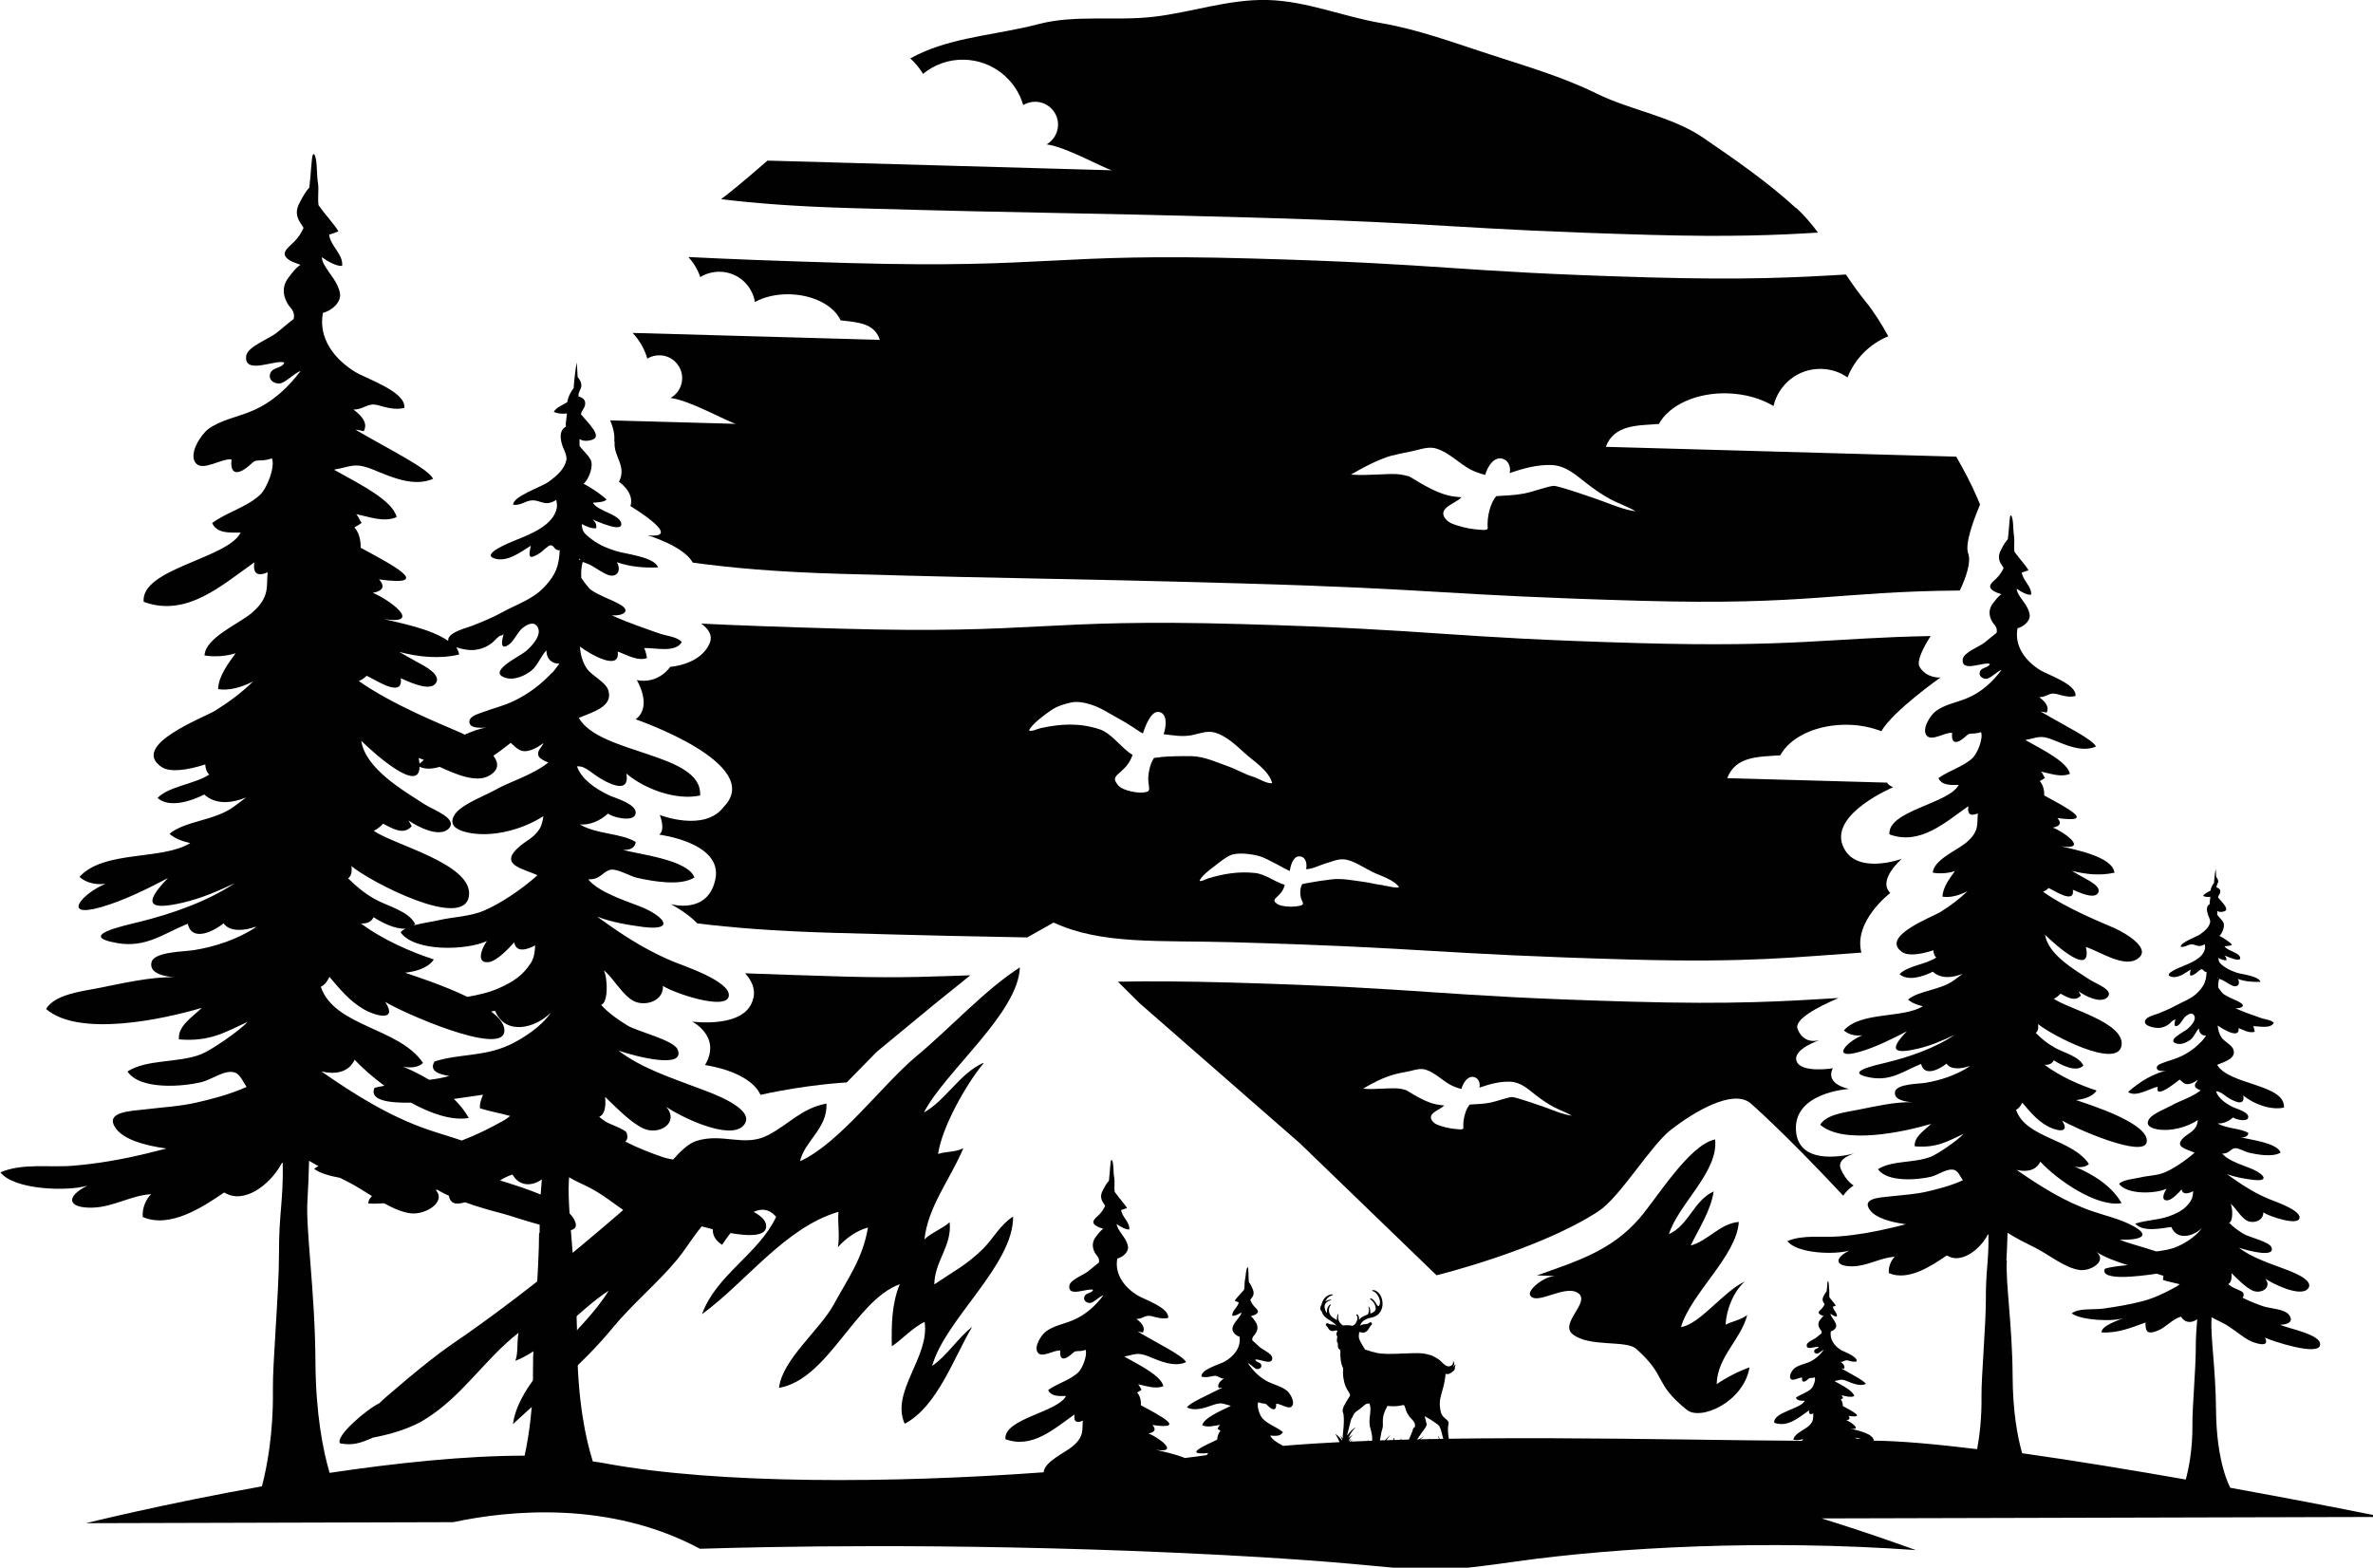 <?xml version="1.0" encoding="UTF-8"?>
<svg id="Layer_1" data-name="Layer 1" xmlns="http://www.w3.org/2000/svg" viewBox="0 0 164.15 108.45">
  <defs>
    <style>
      .cls-1 {
        fill: none;
      }

      .cls-1, .cls-2 {
        stroke-width: 0px;
      }

      .cls-2 {
        fill: #010101;
      }
    </style>
  </defs>
  <path class="cls-2" d="m124.22,14.38c-1.95-1.79-4.21-3.35-6.4-4.85-2.18-1.49-5.01-1.89-7.4-3.07-2.37-1.16-4.83-1.87-7.37-2.7-2.5-.81-4.9-1.71-7.55-2.17-2.58-.44-5.12-1.52-7.81-1.59-2.69-.07-5.28.86-7.88,1.16-2.66.31-5.44-.16-7.98.51-2.59.68-5.45.86-7.87,1.89-.34.14-.66.3-.99.48.34.31.64.67.88,1.07.78-.64,1.78-1.01,2.87-.98,1.94.06,3.55,1.37,4.06,3.14.25-.15.55-.24.87-.23.87.03,1.56.75,1.54,1.62-.02.57-.33,1.06-.79,1.33,1.37.18,3.83,1.6,4.52,1.79l-23.83-.67c-.71.62-1.42,1.23-2.15,1.83-.35.29-.71.57-1.06.84,2.33.28,5.15.51,9.12.62,13.81.39,13.81.27,27.62.65,13.8.39,13.79.81,27.6,1.2,5.41.15,8.7.02,11.54-.16-.46-.62-.96-1.2-1.52-1.72"/>
  <path class="cls-2" d="m68.04,73.55c-1.23,1.48-2.89,4.45-3.15,6.28.49-.18,1.2-.11,1.75-.4-.91,2.15-2.46,4.06-2.69,6.31.41-.43,1.29-.77,1.74-1.19.18,1.63-1.04,2.69-1.06,4.3,1.39-.94,2.22-1.33,3.38-2.47.71-.71,1.17-1.65,2.07-2.22.04,3.34-4.69,7.09-5.6,10.33,1.04-.71,1.78-1.94,2.77-2.7-1.25,2.07-2.4,5.52-4.67,6.7-.99-2.21,1.75-4.62,1.38-7.04-.83.38-1.63,1.28-2.27,1.68-.03-1.5,0-2.96.55-4.29-3.1,1.12-4.93,6.57-8.35,7.17.21-1.95,2.82-4,3.79-5.78,1.02-1.87,2-3.18,2.36-5.31-.72.18-1.51.71-2.08,1.36.15-.8-.03-1.66.04-2.45-3.71,1.09-6.42,4.89-9.44,7.08,1-2.74,3.9-4.14,5.13-6.73-1.28-1.51-3,.83-3.74,1.93-1.01-.62-.72-1.68.09-2.5-1.37.6-2.23,2.34-3.17,3.49-1.38,1.67-3.1,3.07-4.5,4.77-2.12,2.58-4.45,4.37-6.89,6.65.47-3.33,4.85-6.3,6.62-9.23-2.03,1.3-4.27,4.01-6.45,4.85.21-.59.09-1.27.22-1.94-2.35,1.82-3.9,4.43-6.54,6.03-.64.39-1.8.9-3.53,1.22-.87.38-1.38.56-2.27.4-.4-.47,1.9-2.41,2.7-2.77.14-.18,3.28-2.88,4.83-3.95,3.06-2.08,6.29-4.56,9.2-7,1.61-1.35,3.15-2.65,4.63-4.01.94-.86,2.14-2.84,3.3-3.2,1.81-.56,3.28.44,4.89-.37,1.46-.74,2.34-1.88,4.09-2.21.09,1.7-1.51,2.59-1.83,3.99,2.72-1.22,5.64-5.25,8.07-7.28,2.37-1.98,4.74-4.59,7.14-6.13-.11,3.17-5.17,7.19-6.64,10.04,1.53-.86,2.45-2.68,4.1-3.43"/>
  <path class="cls-2" d="m116.66,97.51c-2.3-1.86-1.3-2.27-3.49-4.21-.69-.61-3.25-.09-4.38-1-.96-.77,1.32-2.26.34-2.87-.92-.57-2.85.9-3.28.18-.23-.35.97-1.35,1.76-1.34l-1.29-.04c2.78-.99,5.14-1.71,7.07-3.93,1.22-1.4,3.44-5.09,5.25-5.48.26,2.23-2.56,4.5-3.19,6.55,1.37-.61,1.7-2.31,3.09-2.95-.18,1.28-1.03,2.6-1.59,3.74,1.17-.3,2.02-1.52,3.33-1.63-.14,2.34-3.31,4.94-4,7.27,1.28-.16,2.96-2.49,4.42-3.15-.77.67-1.29,1.94-1.33,2.99.34-.2,1.09-.34,1.49-.67-.42,1.68-2.07,2.89-2.11,4.78.67-.46,1.55-.91,2.27-1.16-.39,2.4-3.45,3.77-4.38,2.9"/>
  <g>
    <path class="cls-1" d="m113.49,41.56c-13.81-.39-13.8-.81-27.6-1.2-13.81-.39-13.81-.27-27.61-.66-4.69-.13-7.77-.43-10.35-.78.16.3.2.62.02.97-.86,1.69-1.94,2.2-1.94,2.2,0,0,1.59.36,2.52,1.04,2.44.11,5.39.23,9.65.35,13.8.39,13.84-.71,27.64-.32,13.81.39,13.79.93,27.6,1.32,10.71.3,13.14-.36,20.15-.49.6-.95,1.32-1.83,1.32-1.83,0,0,.35-.58.69-1.32-8.58.08-10.44,1.04-22.09.71Z"/>
    <path class="cls-1" d="m94.95,60.3c-.54-.27-1.35-.82-1.96-.87-.47-.04-.82.15-1.25.27-.52.15-.86.38-1.38.41.08-.39-.02-.9-.5-.89-.4.02-.57.61-.63,1.01-.2-.05-1.53-.87-2.09-1.02-.53-.15-1.36-.26-1.9-.11-.35.1-.98.61-1.26.83-.32.24-.84.64-1,.99.19.04.43-.12.62-.18,1.07-.33,2.08-.5,3.22-.37.71.08,1.38.62,2.06.82,0,0,0,0,0,0-.08.34-.23.54-.47.77-.23.23-.37.32-.07.54.18.13.39.16.61.18.3.03.63.03.92-.03.4-.09.28-.16.16-.47-.1-.26-.12-.75.06-1.04.11-.02.22-.05.34-.07.58-.11,1.13-.19,1.71-.26.69-.08,1.41.07,2.1.16.5.06.97.2,1.47.25.32.03.77.19,1.09.12-.3-.51-1.31-.8-1.84-1.06Z"/>
    <path class="cls-1" d="m86.71,53.76c.39.12.89.47,1.3.44-.21-.88-1.36-1.58-1.92-2.1-.59-.55-1.29-1.19-2.03-1.4-.57-.16-1.05.07-1.62.18-.68.13-1.28,0-1.94-.07.22-.61.25-1.47-.34-1.54-.49-.06-.89.86-1.09,1.49-.23-.12-.45-.28-.65-.41-.63-.43-1.34-.78-1.98-1.16-.6-.35-1.6-.72-2.3-.58-.46.09-1.01.26-1.43.55-.47.32-1.23.85-1.53,1.39.22.1.57-.11.82-.16,1.41-.3,2.71-.36,4.07.08.86.28,1.5,1.3,2.28,1.77,0,0,0,.01,0,.02-.2.54-.46.83-.81,1.14-.36.32-.56.45-.25.86.18.25.42.34.68.43.36.12.77.19,1.15.15.52-.05.39-.19.33-.73-.04-.43.09-1.23.39-1.66.15-.02.29-.03.44-.04.75-.06,1.45-.07,2.18-.06.87.02,1.71.42,2.53.71.59.21,1.13.53,1.73.72Z"/>
    <path class="cls-1" d="m123.17,52.25c-1.46.1-3.09.03-3.67,1.58l11.06.31c-.22-.51,1.53-.99,1.53-.99,0,0-1.64-.68-2.1-1.83-.08-.19,0-.45.17-.75-.67-.25-1.42-.41-2.24-.44-2.17-.06-4.05.83-4.75,2.11Z"/>
    <path class="cls-1" d="m99.76,99.7s.04.04.05.07c.02.04.05.08.08.12,0-.03,0-.05,0-.07-.06-.23-.12-.46-.18-.69-.04-.13-.08-.27-.13-.4-.03-.07-.08-.14-.14-.18-.1-.08-.2-.16-.31-.22-.17-.11-.35-.22-.53-.32-.02-.01-.05-.03-.07-.05.01.04.02.07.02.1.04.14.08.27.11.41.02.06.01.12-.02.18-.02.03-.04.07-.06.11-.07.09-.13.19-.2.28-.18.25-.35.49-.52.74-.01.01-.03.03-.03.06.21-.19.43-.36.66-.5-.25.21-.47.46-.65.73.1-.09.21-.18.32-.26.11-.08.22-.16.33-.24,0,0,0,0,0,0-.13.12-.25.25-.36.38-.11.14-.2.28-.29.44.14-.07.25-.16.37-.25.11-.09.21-.2.32-.31,0,.01,0,.01,0,.02,0,.01-.01.03-.02.04-.07.11-.15.21-.24.3-.01.02-.03.03-.04.06.06-.03.1-.07.14-.1.2-.17.36-.37.49-.59,0-.01.01-.03.02-.03,0,0,0-.01.02-.01.01,0,.01.02.01.02,0,0,0,.01,0,.02-.02.06-.03.11-.06.16-.05.14-.13.26-.21.39-.01.02-.02.05-.02.07.01.05.02.11.03.16,0,.02,0,.04.02.07.01-.06.02-.11.03-.16.01-.05.03-.1.04-.15.02-.05.03-.1.05-.15.02-.05.03-.1.06-.14,0,.09-.03.19-.03.28,0,.09,0,.19,0,.29.01-.02.02-.04.02-.06.05-.21.13-.41.22-.6,0-.01,0-.04.03-.03-.03.2-.05.41,0,.62.02-.04.04-.07.05-.11,0-.02.02-.04.03-.06,0-.01.01-.02.02-.02.01,0,.02.01.01.02,0,0,0,.02,0,.02,0,.08,0,.16,0,.24,0,.05-.01.1,0,.16.02-.01.03-.03.04-.05.02-.05.04-.1.05-.15.04-.15.06-.3.07-.45,0-.04,0-.07,0-.11,0-.01,0-.02.01-.02,0,0,.01,0,.02.02.02.03.02.07.03.1.03.14.03.29.02.43,0,.09-.02.18-.02.27,0,.01,0,.03.01.04.03-.02.05-.05.06-.08.02-.05.04-.09.05-.14.05-.21.05-.43.03-.64-.01-.12-.05-.24-.09-.36,0-.02-.02-.05-.02-.08.02,0,.03.02.03.04.03.05.06.11.08.17.03.08.05.16.07.24,0,.02,0,.03.02.05.08.12.13.25.16.39.01.04.01.07.03.11,0-.07-.02-.14-.03-.21-.02-.12-.06-.22-.1-.33,0-.03-.02-.05-.02-.08,0,0,0-.02,0-.02.01,0,.02,0,.03,0Z"/>
    <path class="cls-1" d="m94.76,98.64c-.05-.23-.04-.47,0-.7.02-.17.05-.34.04-.52,0-.11-.03-.22-.06-.33,0-.02-.01-.03-.04-.03-.08,0-.17,0-.24.06-.04.03-.09.06-.12.09-.15.15-.32.28-.5.39-.1.07-.18.16-.23.28-.03.07-.06.14-.1.2-.02.02-.03.05-.04.07-.02.07-.04.14-.06.21-.07.25-.12.51-.19.76-.01.04-.02.07-.02.11,0,.01,0,.03.01.03.07-.12.16-.22.26-.32.1-.1.2-.18.33-.25-.22.22-.39.47-.52.75.11-.07.2-.17.32-.24-.14.13-.26.28-.31.48.06-.07.12-.14.2-.19-.1.13-.18.28-.22.44.07-.14.18-.25.28-.36,0,0,0,0,0,0,0,0,0,0,0,.01-.08.11-.11.24-.12.37,0,.02,0,.04.02.06.07.07.13.14.18.22,0,0,.01.01.02.01-.04-.15-.1-.27-.2-.38.25.14.38.37.5.61.01-.02.03-.05.02-.08-.02-.07-.03-.14-.03-.21,0-.05,0-.1.01-.15,0-.01,0-.02.02-.03.02,0,.02.01.02.02,0,.02,0,.04.02.07.04.17.11.33.2.48,0,.02.02.04.04.05,0-.17-.05-.32-.1-.48,0,0,0,0,.01,0,.04.07.09.13.13.2-.02-.2-.08-.38-.21-.53.08.04.14.1.2.16.02.03.04.06.06.08.1.1.19.2.26.32,0,0,0,.01.02.01,0-.05-.02-.1-.04-.15-.02-.05-.04-.09-.06-.14.08.07.12.17.18.25-.02-.23-.08-.44-.24-.62.14.12.27.24.37.4-.04-.2-.12-.39-.23-.56.07.05.13.11.18.18.05.07.09.14.13.22,0-.03,0-.05,0-.08,0-.14,0-.28,0-.41,0-.17-.03-.34-.07-.51-.03-.11-.06-.23-.09-.34Z"/>
    <path class="cls-1" d="m97.57,98.18c-.21-.21-.36-.46-.43-.75,0-.04-.02-.08-.04-.12-.01-.02-.02-.05-.04-.07-.02-.02-.04-.03-.07-.02-.21.05-.41.08-.63.08-.14,0-.28,0-.42-.02-.03,0-.04,0-.05.03-.07.12-.12.25-.18.38-.07.17-.11.35-.12.53,0,.12,0,.24,0,.36,0,.09,0,.17-.03.26-.02.08-.05.16-.07.25-.03.16-.06.32-.09.48-.03.13-.05.26-.07.39,0,.02,0,.03,0,.06.02-.04.04-.07.05-.1.02-.03.03-.06.05-.09.02-.03.04-.07.06-.1q.04-.06.06-.08c-.06.17-.11.34-.12.51.08-.17.17-.32.29-.47.13-.17.34-.38.39-.39-.2.2-.33.44-.42.7.06-.09.12-.17.2-.25-.06.17-.13.34-.16.53.02,0,.02-.02.03-.03.06-.11.12-.22.2-.33.06-.08.11-.15.17-.22.02-.02.04-.04.07-.06-.06.08-.08.17-.11.25-.03.1-.05.21-.07.32,0,.03-.01.06-.01.09,0,.01,0,.03,0,.03.01,0,.02,0,.02-.01.01-.02.02-.03.04-.04.13-.2.2-.42.24-.65,0-.04,0-.07.01-.11,0-.01,0-.02.02-.03.02,0,.02.01.02.02,0,0,0,.01,0,.02.01.05.02.1.02.15,0,.06,0,.12-.01.19,0,.02-.02.04,0,.05.06.03.07.09.09.15.02.07.02.14.02.21,0,.04,0,.09,0,.13.01,0,.02-.01.02-.02.03-.07.06-.15.09-.23.03-.08.05-.17.06-.25,0-.04,0-.07,0-.1,0-.01,0-.03.02-.03.01,0,.02.01.02.02,0,.02.01.03.01.05.02.12.01.23,0,.35,0,.03,0,.06-.02.09.02-.03.04-.07.05-.11.06-.19.1-.39.09-.59,0-.01,0-.02,0-.03,0,0,0-.02.02-.02,0,0,.01,0,.01.01,0,.02.02.04.02.07.04.21.04.41,0,.62,0,.06-.02.11-.03.17.06-.14.13-.28.21-.41.1-.16.24-.34.28-.36-.15.25-.25.5-.32.78.02-.01.03-.02.03-.03.17-.36.34-.72.48-1.09.07-.17.14-.33.18-.5.02-.05.03-.1.03-.15,0-.1-.03-.18-.08-.26-.04-.07-.1-.13-.16-.19Z"/>
    <path class="cls-1" d="m106.26,75.77c-.54-.42-1.05-.91-1.78-.94-.73-.03-1.44.16-2.13.41.07-.3-.05-.65-.37-.73-.43-.11-.75.37-.88.82-.27-.06-.53-.16-.79-.3-.55-.31-1.04-.81-1.64-1.02-.38-.13-.74-.01-1.11.08-.38.09-.77.14-1.15.25-.73.21-1.47.6-2.11.97.44.05.82.02,1.29,0,.78-.02,1.07-.08,1.68.1.71.42,1.53.94,2.3,1.02.12.01.23.03.35.04-.11.1-.23.18-.36.26-.33.19-.79.44-.45.84.16.2.4.27.63.34.35.11.68.17,1.05.2.12,0,.46.07.45-.08-.05-.53.13-1.29.44-1.62.48-.03.95-.05,1.41-.13.45-.09,1.27-.39,1.51-.39.29,0,2.24.69,2.57.81.45.17,1.03.4,1.58.48-.39-.23-.88-.4-1.29-.62-.42-.23-.81-.5-1.19-.79Z"/>
    <path class="cls-1" d="m95.22,32.84c1.06-.04,1.46-.11,2.28.13.97.58,2.08,1.28,3.13,1.39.16.02.32.04.48.05-.15.13-.31.24-.49.35-.45.26-1.07.59-.61,1.15.22.27.54.37.87.47.48.15.93.23,1.43.27.16.01.63.09.61-.11-.06-.73.17-1.75.6-2.21.65-.04,1.29-.06,1.92-.18.62-.12,1.73-.53,2.06-.53.39.01,3.06.94,3.5,1.11.62.24,1.4.55,2.15.65-.52-.32-1.19-.54-1.75-.84-.58-.31-1.1-.68-1.62-1.08-.74-.58-1.43-1.24-2.43-1.28-.99-.05-1.97.23-2.91.56.1-.4-.07-.89-.5-1-.58-.15-1.02.5-1.19,1.12-.37-.09-.73-.21-1.09-.41-.75-.42-1.41-1.1-2.23-1.39-.52-.18-1.01-.01-1.51.11-.52.13-1.05.19-1.57.35-1,.29-2,.81-2.87,1.33.6.06,1.13.02,1.76,0Z"/>
    <path class="cls-2" d="m52.11,69.04c-.45,2.16-4.24,1.63-4.24,1.63,0,0,2.07,1.02.9,3.01,0,0,3.06.39,3.84,2.06,3.13-.71,5.96-.86,5.96-.86l2.08-2.12,4-3.3,2.47-1.99c-2.38.07-4.57.2-8.63.09-2.81-.08-5.05-.16-6.95-.23.44.48.72,1.04.58,1.72Z"/>
    <path class="cls-2" d="m42.52,30.53c-.12,1.04.86,1.67.3,2.8,0,0,1.09.73.79,1.68,0,0,3.8,2.29,1.19,2.02,0,0,2.5.74,3.12,1.89,2.58.35,5.67.65,10.35.78,13.8.39,13.81.27,27.61.66,13.81.39,13.79.81,27.6,1.2,11.64.33,13.51-.64,22.09-.71.41-.87.8-1.96.58-2.56-.24-.64.32-2.2.82-3.39-.06-.13-.12-.27-.17-.4-.43-1.02-.94-1.97-1.48-2.91l-24.24-.68c.58-1.55,2.21-1.47,3.67-1.58.7-1.29,2.57-2.18,4.75-2.12,1.23.04,2.33.36,3.18.88.35-1.51,1.72-2.62,3.33-2.57.67.02,1.28.23,1.79.59.51-1.3,1.54-2.32,2.82-2.85-.47-.85-.98-1.68-1.6-2.44-.47-.58-.91-1.2-1.33-1.83-3.38.2-6.84.39-13.58.2-13.81-.39-13.79-.93-27.6-1.31-13.81-.39-13.84.7-27.64.32-5.23-.15-8.48-.28-11.25-.42.36.4.65.87.82,1.39.4-.25.88-.38,1.38-.37,1.22.03,2.21.93,2.4,2.09.66-.36,1.52-.56,2.44-.53,1.65.05,3.02.79,3.49,1.8,1.1.14,2.33.15,2.71,1.35l-17.1-.48c.47.5.83,1.11,1.02,1.78.25-.16.55-.24.87-.23.87.02,1.56.75,1.54,1.62-.02.57-.33,1.06-.8,1.33,1.37.18,3.83,1.6,4.52,1.79l-8.7-.24c.17.41.34.95.28,1.48Zm53.82.98c.52-.15,1.05-.22,1.57-.35.5-.12,1-.29,1.51-.11.83.28,1.48.97,2.23,1.39.36.2.72.32,1.09.41.17-.61.61-1.27,1.19-1.12.43.12.6.6.5,1,.94-.33,1.92-.6,2.91-.56,1,.05,1.69.71,2.43,1.28.52.4,1.05.77,1.62,1.08.56.3,1.23.52,1.75.84-.75-.1-1.53-.42-2.15-.65-.44-.17-3.11-1.1-3.5-1.11-.33,0-1.44.41-2.06.53-.63.12-1.27.14-1.92.18-.43.46-.66,1.48-.6,2.21.02.19-.44.12-.61.11-.5-.04-.95-.12-1.43-.27-.32-.1-.64-.19-.87-.47-.46-.56.16-.89.61-1.15.19-.11.35-.21.49-.35-.16-.01-.32-.03-.48-.05-1.05-.11-2.17-.81-3.13-1.39-.83-.24-1.22-.17-2.28-.13-.63.02-1.16.05-1.76,0,.88-.51,1.87-1.04,2.87-1.33Z"/>
    <path class="cls-2" d="m130.76,61.78c-.92-.91.8-2.37.8-2.37,0,0-3.31,1.22-4.11-.97-.79-2.19,3.51-3.98,3.51-3.98-.25-.11-.37-.21-.42-.32l-11.06-.31c.59-1.55,2.21-1.47,3.67-1.58.7-1.29,2.57-2.17,4.75-2.11.81.02,1.57.19,2.24.44.84-1.43,4.09-3.71,4.09-3.71,0,0-.95.08-1.44-.73-.23-.38.22-1.29.76-2.14-7,.13-9.43.79-20.15.49-13.81-.39-13.79-.93-27.6-1.32-13.81-.39-13.84.71-27.64.32-4.27-.12-7.21-.23-9.65-.35.49.36.8.8.59,1.33-.62,1.53-2.74,1.66-2.74,1.66,0,0-.77,1.21-2.31.92,0,0,1.12,1.82-.08,2.71,0,0,9.01,3.09,6.09,6.06-1.33,1.77-4.42.56-4.42.56,0,0,.42,1.01-.04,1.36,0,0,4.39.54,3.89,3.06-.51,2.52-3.1,1.74-3.1,1.74,0,0,1.15.6,1.85,1.34,2.38.29,5.24.53,9.32.65,6.69.19,10.15.26,13.5.32l1.82-1.03c3.31,1.54,7.29,1.22,12.3,1.36,13.8.39,13.79.81,27.6,1.2,8.32.23,11.64-.19,15.98-.48-.56-2.18,1.98-4.11,1.98-4.11Zm-50.49-9.39c-.14,0-.29.03-.44.04-.31.43-.44,1.23-.39,1.66.05.53.18.67-.33.73-.38.04-.79-.04-1.15-.15-.26-.09-.5-.17-.68-.43-.31-.41-.11-.54.25-.86.36-.32.61-.6.81-1.14,0,0,0-.01,0-.02-.78-.47-1.43-1.49-2.28-1.77-1.36-.45-2.66-.39-4.07-.08-.25.05-.6.26-.82.16.31-.54,1.07-1.06,1.53-1.39.42-.29.97-.46,1.43-.55.71-.14,1.7.23,2.3.58.64.38,1.35.73,1.98,1.16.2.13.42.29.65.41.2-.63.59-1.56,1.09-1.49.59.07.56.93.34,1.54.65.07,1.25.2,1.94.07.57-.11,1.06-.34,1.62-.18.73.21,1.44.85,2.03,1.4.57.53,1.71,1.22,1.92,2.1-.4.04-.91-.32-1.3-.44-.6-.18-1.14-.51-1.73-.72-.82-.29-1.66-.69-2.53-.71-.73-.01-1.43,0-2.18.06Zm15.43,8.85c-.5-.05-.97-.19-1.47-.25-.69-.09-1.41-.24-2.1-.16-.58.07-1.13.15-1.71.26-.12.02-.23.05-.34.07-.18.29-.16.78-.06,1.04.12.31.24.38-.16.47-.29.06-.63.06-.92.03-.22-.03-.42-.05-.61-.18-.3-.22-.17-.31.07-.54.24-.23.39-.43.47-.77,0,0,0,0,0,0-.69-.2-1.35-.75-2.06-.82-1.14-.12-2.15.05-3.22.37-.19.06-.43.22-.62.18.16-.36.68-.75,1-.99.28-.22.91-.73,1.26-.83.54-.15,1.37-.04,1.9.11.56.16,1.89.97,2.09,1.02.06-.4.23-.99.63-1.01.48-.01.58.5.5.89.53-.03.86-.26,1.38-.41.43-.12.78-.31,1.25-.27.61.05,1.42.61,1.96.87.53.26,1.53.55,1.84,1.06-.32.07-.77-.1-1.09-.12Z"/>
    <path class="cls-2" d="m128.23,82.01s-.5-.25-.89-1.13c-.26-.59.42-.92.91-1.08-1.07.26-3.79.68-4.01-1.51-.26-2.73,3.66-2.96,3.66-2.96-1.77-.42-1.11-1.43-1.11-1.43,0,0-2.2.36-2.51-.49-.31-.85,1.65-1.48,1.65-1.48,0,0-1.11.44-1.58-.74-.27-.66,1.36-1.52,2.83-2.15-3.68.22-7.13.46-14.45.25-13.81-.39-13.79-.93-27.6-1.32-3.24-.09-5.72-.1-7.8-.06l1.49,1.48,11.11,9.71,9.44,9.12s7.06-1.73,11.19-4.42c1.51-.98,3.61-4.55,5.03-5.65,1.55-1.2,4.23-2.83,5.48-1.85,0,0,2.22,1.91,6.44,6.42.22-.39.71-.71.71-.71Zm-21.07-5.31c-.33-.12-2.28-.81-2.57-.81-.24,0-1.06.3-1.51.39-.46.09-.93.1-1.41.13-.31.34-.49,1.09-.44,1.62.01.14-.33.09-.45.08-.37-.03-.7-.09-1.05-.2-.23-.07-.47-.14-.63-.34-.34-.41.12-.65.45-.84.14-.08.25-.16.36-.26-.12,0-.24-.02-.35-.04-.77-.08-1.59-.6-2.3-1.02-.6-.18-.9-.12-1.68-.1-.46.02-.85.05-1.29,0,.64-.38,1.37-.76,2.11-.97.38-.11.77-.16,1.15-.25.37-.09.73-.21,1.11-.08.61.21,1.09.71,1.64,1.02.26.14.52.24.79.3.13-.45.45-.93.88-.82.32.08.44.44.37.73.69-.24,1.41-.44,2.13-.41.74.03,1.24.52,1.78.94.38.29.77.56,1.19.79.41.22.91.39,1.29.62-.55-.07-1.13-.31-1.58-.48Z"/>
    <path class="cls-2" d="m100.53,100.56c.14-.4.34-.76.64-1.06-.27.15-.51.33-.7.57.03-.11.08-.21.13-.31-.1.1-.19.21-.26.34-.03-.11-.06-.22-.08-.33-.04-.18-.06-.37-.08-.55-.01-.12-.02-.23-.02-.35,0-.12.01-.23.04-.35.02-.09,0-.18-.07-.25-.02-.02-.04-.04-.07-.07-.05-.04-.1-.09-.15-.13-.12-.1-.2-.23-.24-.38-.03-.11-.04-.23-.06-.35-.02-.21-.02-.42.03-.63.04-.2.1-.39.15-.58.1-.33.16-.66.2-1,0-.03,0-.07.01-.08.02-.02.05,0,.08.01.06,0,.12,0,.18-.03.02-.02.05-.03.07-.04.05-.01.09-.04.12-.08.01-.02.03-.03.05-.04.07-.04.12-.1.14-.19.01-.03,0-.08,0-.11,0-.04.03-.07.04-.11,0-.02.01-.05-.01-.07-.05.06-.08.12-.16.14.02-.03.04-.06.06-.09.02-.03.03-.07.03-.1,0-.04-.03-.07-.03-.1,0-.03-.02-.06-.06-.07,0,0,0,0,0,0,0,0,0,.01,0,.02.02.06,0,.12-.02.18-.07.11-.21.17-.33.15-.09-.02-.17-.06-.24-.12-.1-.08-.19-.17-.28-.26-.04-.05-.1-.08-.15-.12-.09-.05-.18-.11-.27-.16-.07-.04-.13-.07-.21-.1-.22-.07-.45-.12-.68-.14-.18-.01-.37-.02-.56-.01-.19,0-.39.01-.58.02-.18,0-.35.01-.53.02-.16,0-.31.01-.47.01-.2,0-.4,0-.61-.02-.24-.02-.48-.07-.71-.14-.14-.04-.27-.1-.41-.13-.03,0-.04-.02-.05-.04-.11-.16-.2-.33-.3-.51-.03-.05-.06-.11-.07-.16-.04-.1-.06-.21-.04-.32,0-.06.02-.11.02-.16,0-.02,0-.03.03-.03.05,0,.1.02.15.03.1.02.19.01.27-.04.1-.06.17-.14.22-.23.05-.09.09-.18.17-.24,0,0,.01-.01.02-.02.03-.04.03-.1-.01-.15-.03-.04-.07-.04-.12-.01-.01,0-.02.01-.03.02-.09.07-.2.09-.31.1-.11,0-.22.03-.31.09,0,0,0,0-.01,0,0,0,0-.02,0-.02.03-.09.08-.17.16-.25.11-.1.23-.17.37-.22.11-.04.22-.05.33-.08.31-.09.52-.28.63-.59.05-.15.07-.3.05-.46-.01-.15-.05-.3-.12-.43-.08-.16-.19-.28-.35-.36-.06-.03-.12-.05-.19-.04-.02,0-.05,0-.05.03,0,.03.03.03.05.04.11.04.2.11.27.2.13.16.21.35.22.56,0,.07-.01.15-.05.22-.03.06-.07.07-.12.02-.03-.03-.05-.07-.08-.1-.04-.08-.09-.16-.15-.23-.05-.06-.11-.11-.18-.15-.03-.01-.05-.02-.08-.02-.01,0-.03,0-.03.02,0,.01,0,.02.01.03.02.02.04.03.06.05.18.14.29.32.32.55.01.1-.01.18-.09.25-.06.06-.14.1-.22.13-.02,0-.03.02-.06.02,0-.04,0-.08,0-.12,0-.12-.02-.23-.08-.33-.01-.02-.02-.04-.05-.04,0,0,0,0,0,.01,0,.02,0,.04.01.06.05.15.03.29-.03.43-.01.03-.03.06-.07.07-.07.02-.13.05-.19.08-.14.06-.26.14-.35.25,0,0-.01.02-.02.02,0-.02,0-.04,0-.05,0-.08,0-.17-.05-.24-.02-.04-.04-.06-.08-.08-.01,0-.02-.01-.03-.01-.02,0-.03.02-.03.04,0,.01.01.02.02.03.03.04.04.08.05.12.02.16-.02.3-.11.43-.05.08-.12.13-.2.17-.02.01-.04.01-.07,0-.06-.01-.12-.02-.18-.03-.14,0-.27-.01-.41.01-.02,0-.04,0-.06-.02-.05-.03-.09-.08-.13-.12-.09-.09-.14-.21-.16-.34,0-.09-.01-.18,0-.27,0-.02,0-.04,0-.06-.04.03-.05.07-.06.11-.02.08-.03.17-.03.25,0,.03,0,.05,0,.09-.05-.04-.1-.07-.15-.1-.09-.05-.18-.11-.25-.19-.11-.12-.15-.26-.15-.42,0-.1.03-.2.08-.28.01-.02.03-.04.04-.06,0-.01.01-.02,0-.03-.01-.01-.02,0-.04,0-.02,0-.04.02-.06.04-.05.05-.09.11-.11.18-.04.08-.05.17-.05.26,0,.03,0,.06-.02.1-.02-.03-.03-.05-.04-.07-.05-.1-.08-.2-.1-.31-.02-.14.02-.26.13-.35.08-.07.17-.12.28-.14.02,0,.05,0,.04-.03,0-.02-.03-.02-.05-.02-.01,0-.02,0-.04,0-.07.01-.13.03-.19.06-.04.02-.08.04-.11.06,0,0,0-.01,0-.02.09-.18.22-.32.42-.39.02,0,.05-.01.07-.02.01,0,.02-.02.02-.03,0-.02-.01-.02-.02-.02-.04-.01-.09,0-.13,0-.31.08-.5.29-.6.58-.02.08-.04.16-.09.23,0,0,0,.01,0,.01-.05.13-.05.25.06.34.01.01.02.03.02.05.03.1.08.19.15.27.08.09.17.16.26.22.11.07.22.14.33.21.09.06.18.13.24.22,0,0,.02.02.01.04-.07-.07-.16-.09-.25-.09-.1,0-.2-.02-.29-.07-.02,0-.04-.02-.06-.02-.05,0-.09.01-.11.05-.02.05-.01.1.03.13.04.02.07.06.09.1.02.03.04.07.06.1.07.11.17.17.31.16.04,0,.08-.02.12-.03.05-.02.1-.02.15,0,.04.02.05.03.02.07,0,.01-.02.02-.02.04-.04.08-.06.16,0,.24.03.04.03.09.02.14,0,.03-.02.07-.02.11-.01.08-.01.16.03.22.01.02.02.04.03.06.01.02.01.04.01.06-.01.05-.01.1,0,.15,0,.09.04.16.11.21.04.02.05.06.06.09,0,.02,0,.04,0,.05-.01.19,0,.37.02.56.02.2.07.39.16.58.01.03.02.06.01.09,0,.09-.01.18-.01.28,0,.15.02.3.05.44.05.31.16.59.34.85.02.03.04.07.06.1.02.04.03.07.04.11,0,.03,0,.05-.02.08-.14.2-.26.42-.38.64-.04.06-.06.12-.08.19-.04.11-.05.22,0,.33.02.05.02.09.03.14.02.15.02.31.02.46,0,.2-.02.4-.04.6,0,.07-.01.14-.02.21-.01.12-.03.24-.02.37-.03-.03-.05-.07-.08-.1-.02-.03-.04-.07-.08-.1.01.04.03.08.05.12.02.04.03.07.05.11.01.04.03.07.03.12-.07-.09-.14-.18-.22-.26-.08-.08-.16-.16-.26-.22.23.38.4.78.51,1.21-.05-.07-.09-.13-.14-.19-.06-.06-.11-.12-.17-.18-.06-.05-.12-.1-.19-.15-.07-.04-.14-.08-.21-.11.17.15.32.32.43.52-.08-.05-.15-.12-.23-.16.13.18.25.36.34.57-.21-.21-.46-.35-.72-.48.1.09.19.17.28.27.09.1.17.19.24.3-.05-.02-.1-.05-.14-.08-.05-.03-.09-.06-.14-.08-.05-.03-.09-.06-.14-.08,0,.04.03.05.05.07.11.1.2.21.3.33.01.01.03.02.03.04,0,.04.02.04.05.04.04,0,.08,0,.12,0,.23,0,.46.01.7.02,1.24.04,6.02.18,7.07.21.07,0,.13,0,.2,0,.03,0,.04,0,.05-.04.02-.07.05-.13.07-.19.08-.17.17-.32.31-.45,0,0,.02-.02.02-.03-.07.03-.12.07-.18.11-.06.04-.12.08-.19.13.14-.34.34-.61.58-.86-.27.18-.5.41-.69.68Zm-5.62-.65s0,.05,0,.08c-.04-.08-.07-.15-.13-.22-.05-.07-.11-.12-.18-.18.11.17.2.36.23.56-.09-.16-.22-.29-.37-.4.16.18.22.39.24.62-.06-.08-.1-.18-.18-.25.02.05.04.09.06.14.02.05.04.1.04.15-.01,0-.02,0-.02-.01-.07-.12-.16-.22-.26-.32-.02-.02-.04-.05-.06-.08-.05-.07-.12-.13-.2-.16.13.15.19.33.21.53-.04-.07-.08-.13-.13-.2,0,0,0,0-.01,0,.05.15.09.31.1.48-.02-.01-.03-.03-.04-.05-.09-.15-.16-.31-.2-.48,0-.02-.01-.04-.02-.07,0-.01,0-.02-.02-.02-.02,0-.02.01-.02.03-.01.05-.01.1-.01.15,0,.07.01.14.03.21,0,.03,0,.06-.02.08-.12-.24-.26-.47-.5-.61.1.11.16.24.2.38-.01,0-.02,0-.02-.01-.06-.08-.11-.15-.18-.22-.02-.02-.02-.04-.02-.06.01-.14.04-.26.12-.37,0,0,0,0,0-.01,0,0,0,0,0,0-.1.11-.21.23-.28.36.04-.16.12-.31.22-.44-.08.05-.14.12-.2.19.05-.2.17-.34.31-.48-.12.07-.2.17-.32.24.12-.28.29-.54.52-.75-.12.07-.23.15-.33.25-.09.1-.18.2-.26.32-.02,0-.01-.02-.01-.03,0-.04,0-.07.02-.11.07-.25.12-.51.19-.76.02-.07.04-.13.06-.21,0-.03.02-.05.04-.07.04-.06.08-.13.1-.2.05-.12.13-.21.23-.28.18-.12.34-.24.5-.39.04-.03.08-.06.12-.09.07-.05.16-.06.24-.06.02,0,.03.01.04.03.03.11.06.21.06.33,0,.17-.02.34-.04.52-.03.23-.04.47,0,.7.03.12.06.23.09.34.04.17.07.34.07.51,0,.14,0,.28,0,.41Zm2.86-1.13c-.04.17-.11.33-.18.5-.15.37-.31.73-.48,1.09,0,.01-.01.02-.03.03.07-.28.17-.54.32-.78-.04.02-.18.2-.28.36-.08.13-.15.27-.21.41,0-.06.02-.11.03-.17.03-.2.03-.41,0-.62,0-.02-.01-.04-.02-.07,0,0,0-.01-.01-.01-.01,0-.02.01-.02.02,0,.01,0,.02,0,.03.02.2-.02.4-.09.59-.01.04-.03.07-.05.11,0-.03.01-.06.02-.09.02-.12.02-.23,0-.35,0-.02,0-.03-.01-.05,0-.01,0-.02-.02-.02-.02,0-.02.02-.02.03,0,.04,0,.07,0,.1,0,.09-.03.17-.06.25-.02.08-.05.15-.09.23,0,0,0,.02-.02.02,0-.04,0-.09,0-.13,0-.07,0-.14-.02-.21-.02-.06-.03-.12-.09-.15-.02-.02-.01-.04,0-.05.01-.06.01-.12.01-.19,0-.05,0-.1-.02-.15,0,0,0-.01,0-.02,0-.01,0-.02-.02-.02-.01,0-.02.02-.02.03,0,.04,0,.07-.01.11-.04.23-.11.45-.24.65-.01.01-.02.03-.04.04,0,0-.01.02-.02.01-.02,0-.01-.02,0-.03,0-.03,0-.06.01-.09.02-.1.04-.21.07-.32.02-.08.05-.17.11-.25-.04.02-.05.04-.07.06-.06.07-.12.14-.17.22-.07.1-.14.21-.2.33,0,.01,0,.02-.03.03.03-.19.1-.35.16-.53-.08.07-.14.16-.2.25.08-.26.21-.5.42-.7-.05.01-.27.22-.39.39-.12.15-.21.31-.29.47.02-.18.06-.34.12-.51t-.06.08s-.04.07-.06.1c-.02.03-.03.06-.05.09-.01.03-.03.06-.05.1,0-.02,0-.04,0-.06.02-.13.04-.26.07-.39.03-.16.06-.31.09-.48.02-.08.04-.16.07-.25.02-.08.04-.17.03-.26,0-.12-.01-.24,0-.36.01-.18.05-.36.12-.53.05-.13.11-.26.18-.38.01-.02.02-.04.05-.03.14.02.28.02.42.02.21,0,.42-.03.63-.08.03,0,.05,0,.07.02.02.02.03.04.04.07.02.04.03.08.04.12.07.29.22.54.43.75.06.06.12.12.16.19.05.08.09.16.08.26,0,.05-.01.1-.03.15Zm1.97,1.02c.04.11.08.21.1.33.01.07.02.14.03.21-.02-.04-.02-.07-.03-.11-.03-.14-.08-.27-.16-.39-.01-.01-.01-.03-.02-.05-.02-.08-.04-.16-.07-.24-.02-.06-.05-.12-.08-.17,0-.02-.01-.04-.03-.04,0,.03.01.05.02.08.04.12.08.24.09.36.02.22.02.43-.03.64-.01.05-.03.1-.05.14-.01.03-.03.06-.06.08-.02-.01-.01-.03-.01-.04,0-.09.02-.18.02-.27,0-.14,0-.29-.02-.43,0-.04-.02-.07-.03-.1,0,0,0-.02-.02-.02-.01,0-.01.01-.01.02,0,.04,0,.07,0,.11,0,.15-.03.3-.07.45-.01.05-.03.1-.05.15,0,.02-.02.04-.04.05,0-.06,0-.11,0-.16,0-.08.01-.16,0-.24,0,0,0-.02,0-.02,0,0,0-.02-.01-.02,0,0-.02,0-.02.02,0,.02-.02.04-.03.06-.02.04-.03.07-.05.11-.04-.21-.03-.41,0-.62-.03,0-.03.02-.03.03-.09.19-.17.39-.22.6,0,.02-.01.04-.02.06,0-.1,0-.19,0-.29,0-.09.03-.19.03-.28-.03.04-.05.09-.06.14-.02.05-.04.1-.05.15-.01.05-.03.1-.04.15-.01.05-.02.1-.03.16-.02-.03-.01-.05-.02-.07,0-.05-.01-.11-.03-.16,0-.03,0-.05.02-.07.08-.13.15-.25.21-.39.02-.05.04-.11.06-.16,0,0,0-.01,0-.02,0,0,0-.02-.01-.02,0,0-.01,0-.02.01,0,0-.01.02-.02.03-.13.22-.29.42-.49.59-.04.04-.08.07-.14.1.01-.03.03-.04.04-.06.08-.1.17-.2.24-.3,0-.01.01-.03.02-.04,0,0,0,0,0-.02-.11.1-.21.21-.32.31-.12.09-.24.19-.37.25.09-.16.18-.31.29-.44.11-.14.23-.26.36-.38,0,0,0,0,0,0-.11.08-.22.16-.33.24-.11.08-.21.17-.32.26.18-.27.4-.51.65-.73-.23.15-.45.31-.66.5,0-.03.02-.05.03-.06.17-.25.35-.5.52-.74.07-.09.13-.19.2-.28.02-.04.04-.07.06-.11.03-.06.04-.12.02-.18-.04-.14-.07-.28-.11-.41,0-.03-.01-.06-.02-.1.03.02.05.04.07.05.18.1.36.2.53.32.1.07.21.15.31.22.06.05.11.11.14.18.06.13.1.26.13.4.06.23.12.46.18.69,0,.02.02.04,0,.07-.03-.04-.05-.08-.08-.12-.02-.03-.03-.05-.05-.07,0,0-.02,0-.03,0,0,0,0,.01,0,.02,0,.02.01.05.02.08Z"/>
  </g>
  <g>
    <path class="cls-1" d="m28.73,63.95s-.09.06-.13.09c.6-.17,1.32-.26,1.7-.35,1.05-.25,2.2-.24,3.2-.68,1.12-.49,2.54-1.43,3.69-2.44-.03-.01-.06-.03-.08-.04-.98-.44-2.55-.7-1.27-1.86.55-.51,1.11-.67,1.52-1.35.14-.23.2-.54.24-.84-1.4.92-3.35,1.42-4.92,1.19-.75-.11-1.83-.44-1.18-1.35.5-.69,2.14-1.3,2.83-1.69.85-.49,2.52-1,3.61-1.86-.31-.12-.63-.3-.68-.46-.13-.38.24-.56.34-.89-.26.21-.54.39-.87.49-.67.22-.91-.07-1.39-.5-.08.05-.62.5-1.2.89.36.49.41.99-.31,1.39-.89.49-2.25-.08-3.41-.62-.51.14-1,.18-1.39-.01,0,1.84-2.94-.73-4.03-1.79.3,1.93,2.89,3.42,4.38,4.39.59.38,2.32.98,1.68,1.67-.65.69-2.22-.14-2.8-.56.09.12.15.28.23.4-.57.69-1.4.12-1.98-.17-.19.19-.39.38-.65.49,1.35.96,6.88,2.29,6.59,4.5-.32,2.44-6.9-1.01-8.12-2.05.06.47-.04.73-.23.86.56.55,1.09,1.01,1.87,1.45.84.47,2.32.81,2.77,1.72Z"/>
    <path class="cls-1" d="m28.96,52.44c.03.15.05.27.06.39.1-.09.19-.17.3-.26-.12-.05-.25-.1-.36-.13Z"/>
    <path class="cls-1" d="m28.01,67.31c.66.23,2.64.86,4.31,1.67.73-.12,1.45-.28,2.16-.59,1.02-.45,1.71-.92,2.24-1.77.24-.38.28-.8.29-1.2-.67.36-1.32.46-1.45-.21-.35.4-1.2,1.28-1.72,1.36-.95.15-.55-.92-.17-1.45-1.37.64-4.97.77-5.97-.6.08-.1.21-.18.35-.26-.74.06-1.69-.45-2.22-.79-.15.34-.48.46-.9.43,1.58,1.18,3.55,2.01,5.06,2.5-.39.61-1.27.84-1.99.92Z"/>
    <path class="cls-1" d="m40.06,38.65s0,.06,0,.09l.09-.05s-.06-.02-.09-.04Z"/>
    <path class="cls-1" d="m128.7,99.55s.02,0,.04,0c-.15-.02-.29-.05-.43-.09.06.03.1.06.15.09.08,0,.17,0,.24,0Z"/>
    <path class="cls-1" d="m153.4,67.62v.05l.05-.03s-.03-.01-.05-.02Z"/>
    <path class="cls-1" d="m139.85,100.54c3.69.52,7.67,1.17,11.32,1.82.19-.67.49-2.04.46-3.87-.01-.98.24-3.78.23-5.19,0-.94.05-1.47.1-2.03-.35.26-.84.29-1.12-.18-.62.18-1.04.74-1.63.98-.79.31-.82-.04-.83-.57-1,.36-1.91.75-3.04.68-.02-.46,1.17-.85,1.61-1.02-.75.32-3.05.18-3.67-.29.44-.38,1.53-.25,2.14-.33.94-.13,1.84-.28,2.77-.52.81-.21,1.59-.6,2.28-.98.08-.04.18-.11.28-.19-.37-.1-.74-.16-1.15-.29,0-.1,0-.19.03-.29-.17-.05-.32-.1-.47-.15-1.24.19-3.95.51-3.59-.34.48-.15,1.04-.19,1.58-.25-.77-.24-1.56-.53-2.16-.91.76.62-.37,1.32-1.11,1.25-1.02-.09-2.17-1.07-3.1-1.53-.66-.33-1.34-.66-1.94-1.05-.02.64-.04,1.34-.08,1.92-.1,1.46.37,4.46.4,7.95.01,2.51.34,4.26.66,5.38Z"/>
    <path class="cls-1" d="m35.44,81.25c-.31.09-.59.24-.86.41.91.28,1.92.59,2.8.97.03-.36.06-.7.08-1.04-.64.46-1.53.53-2.03-.34Z"/>
    <path class="cls-1" d="m37.77,44.98c-.4.38-.59,1.03-1.04,1.4-.48.38-1.17.67-1.72.52-1.47-.39.88-1.48,1.32-1.85.37-.32,1.16-1.1.83-1.68-.26-.45-.74-.17-1.05.07-.36.3-.6.92-.98,1.17-.56.36-.49-.24-.32-.75,0,0-.11.08-.11.08-.2-.02-.53.4-.68.51-.42.33-.83.47-1.33.51-.21.01-.74-.04-1.16-.2.11.16.18.33.2.51-1.38.31-2.78.17-4.14-.18.43.25.84.49,1.2.68.5.27,1.85.94,1.27,1.55-.47.5-1.93-.22-2.37-.41.21,1.47-1.87.02-2.36-.17-.16.18-.34.3-.54.36,2.34,1.67,5.81,3.03,6.94,3.53.11.05.24.11.38.18.53-.23,1.09-.44,1.5-.48-.31-.01-1.06.08-1.16-.32-.11-.46.59-.63.85-.73.79-.3,1.51-.45,2.28-.83.99-.49,1.81-1.11,2.57-1.92.11-.12.3-.39.5-.64-.46.04-.92-.27-.9-.91Z"/>
    <path class="cls-1" d="m26.59,75.1c-.83-.61-1.56-1.26-2.06-1.8-.42.9-1.35,1.03-2.3.81,2.26,1.56,4.66,3.09,7.36,4.02.76.26,1.57.49,2.35.76,1-.38,1.96-.86,2.84-1.35.15-.08.32-.21.51-.35-.66-.19-1.34-.29-2.09-.53-.03-.34.1-.64.21-.94-.27.04-1.05.17-2.01.29.4.4.76.83,1.03,1.32-1.16.2-2.63-.3-4.02-1.07-1.59.03-2.86-.18-2.51-1.02.22-.07.46-.1.69-.15Z"/>
    <path class="cls-1" d="m32.14,83.15c-.77.24-1.03.01-1.12-.45-.29-.13-.55-.27-.81-.42-.03.01-.06.02-.09.03.73.83-.71,1.71-1.69,1.61-.61-.06-1.25-.34-1.89-.7-.35.03-.71.04-1.09.01,0-.18.09-.35.25-.51-.57-.35-1.12-.71-1.62-.96-.2-.1-.39-.2-.59-.3-.78-.14-1.43-.35-1.79-.62.08-.07.19-.13.3-.19-.21-.12-.44-.24-.65-.37-.02.9-.05,1.89-.11,2.69-.14,2.05.52,6.26.55,11.17.02,3.65.52,6.16.98,7.73,4.55-.68,9.36-1.19,13.49-1.19.3-1.38.62-3.45.58-6-.02-1.77.43-6.86.42-9.42,0-.21,0-.38,0-.57-1.03-.27-2.08-.64-2.47-.74-.79-.21-1.76-.48-2.69-.81Z"/>
    <path class="cls-1" d="m34.25,69.91c-.09.01-.19.03-.28.04.61.46.99.95.91,1.43-.26,1.63-7.02-1.34-8.23-2.09.91,1.43-.75.94-1.47.52-1.02-.6-1.64-1.39-2.39-2.25-.2.39-.4.6-.6.68.94,2.78,5.43,2.82,7.07,5.27-.31.32-.88.36-1.4.25.62.25,1.24.56,1.83.92.49-.06.96-.14,1.39-.27-.72-.11-1.43-.36-1.02-1,1.64-.53,3.43-.34,5.09-1.11,1.03-.47,2.32-1.32,2.96-2.29-1.07,1.1-3.15,1.62-3.86-.11Z"/>
    <path class="cls-2" d="m164.15,104.8s-4.23-.86-9.87-1.88c0-.02-.96-1.61-.99-5.44-.02-2.73-.39-5.07-.31-6.21,0-.05,0-.1,0-.15.23.14.5.25.82.42.63.33,1.13.81,1.74,1.16.39.22,1.55.6,1.13-.17.58.27,3.62,1.26,3.81.55.21-.77-2.28-1.18-2.75-1.44.54,0,.96-.22.61-.68-.32-.42-1.3-.43-1.8-.6-.43-.15-.93-.34-1.42-.59.08-.06.11-.18.05-.34-.04-.11-.67-.33-.78-.41-.09-.06-.17-.12-.26-.19.17-.07.27-.3.23-.76.39.38.96.98,1.46,1.21.59.26,1.37-.2.88-.83.45.33,2.41,1.31,2.94.71.55-.63-1.31-1.26-1.7-1.41-.98-.37-2.19-.76-3.07-1.44.71.24,2.57.71,2.25-.04-.16-.37-1.55-.69-1.92-.91-.32-.2-.71-.46-1-.78.27-.06.26-.98.1-1.31.38.3.73,1,1.19,1.2.42.18,1.09-.03,1.07-.6.37.26,2.46.98,2.51.37.04-.55-1.72-1.13-2.1-1.29-.92-.38-1.68-.85-2.49-1.42-.16-.11-.3-.21-.42-.31.55.22,1.2.32,1.73.39,1.21.16.87-.34.07-.71-.45-.21-1.71-.56-2.14-1.1.49.02.54-.32.88-.37.23-.03.72.25.96.31.59.13,1.66.33,2.2-.01-.25-.68-2.09-.88-2.73-1.05.26.01.47-.07.5-.3-.53-.34-1.51-.29-2.13-.67.37.04.78-.14,1.07-.41.18.15.94.32,1.04.04.14-.39-.81-.64-1.02-.74-.49-.24-1.02-.59-1.2-1.1.08,0,.15,0,.2.03.21.07.38.24.57.36.32.21,1.27.77,1.12-.11.69.59,1.9,1.04,2.81.84.11-1.63-3.83-1.56-4.62-2.96.54-.22,1.31-.43,1.13-1.04-.1-.33-.62-.55-.83-.85-.15-.23-.25-.54-.26-.83.03.02.05.04.07.05.25.18,1.48.94,1.37.13.34.13.76.38,1.12.25-.02-.12-.05-.26-.11-.38.41-.01,1.19.2,1.43-.23-.16-.2-.59-.24-.84-.32-.29-.1-.58-.2-.87-.31-.24-.08-.59-.22-.95-.38.4.02.79-.16.26-.44-.34-.18-.74-.31-1.06-.53-.08-.06-.25-.26-.38-.46-.01-.21,0-.42.06-.61.1.04.19.07.25.1.21.1.61.41.83.42.33.01.34-.32.21-.51.5.18,1.02.22,1.57.2-.13-.4-1.24-.51-1.6-.62-.31-.1-.63-.23-.9-.42-.28-.21-.41-.31-.41-.61.18.1.41.18.55.16.02-.14-.04-.25-.14-.34.14.05,1.19.55,1.09.14-.08-.34-.89-.45-1.08-.77.17-.03.4,0,.52-.12-.14-.15-.6-.47-.87-.6.22-.2.39-.71.27-.93-.11-.2-.29-.34-.42-.52,0-.09,0-.18,0-.27.11.07.26.09.46.03.42-.12-.09-.59-.41-.97.01-.13.13-.2.15-.36.04-.2-.1-.28-.25-.33,0-.03,0-.06,0-.09.03-.1.09-.21.11-.28.02-.13-.05-.26-.14-.36,0-.19-.02-.38-.03-.56-.05.24-.09.58-.12.98-.08.09-.22.34-.24.53-.19.12-.43.2-.51.37.15.07.33.08.5.06-.01.09-.03.22-.03.27-.01.09-.03.16,0,.22-.18.11-.25.27-.18.58.05.26.2.44.2.67-.07.34-.31.58-.69.85-.27.19-1.38.56-1.35.87.31.04.47-.16.75-.17.26,0,.44.18.72.08.06-.02.13-.06.19-.09.02.09.04.19.02.29-.12.69-1.03,1.02-1.56,1.24-.2.08-1.36.54-.8.71.49.15,1-.26,1.37-.49-.09.43-.09.55.35.27.08-.05.31-.29.4-.29.14,0,.12.15.29.18.02,0,.04,0,.06,0-.03.6-.13.91-.57,1.38-.45.49-1.06.67-1.6.97-.38.21-.79.38-1.19.54-.19.07-.83.22-.9.5-.1.39.73.5.95.49.27-.02.5-.1.73-.28.08-.06.26-.3.37-.28,0,0,.05-.04.06-.04-.09.29-.13.61.18.42.21-.14.34-.48.54-.64.17-.13.43-.29.57-.04.18.32-.25.75-.46.93-.24.21-1.53.81-.73,1.02.3.08.68-.08.95-.29.25-.2.36-.56.57-.77,0,.35.25.52.5.5-.11.14-.21.29-.27.35-.42.45-.87.79-1.42,1.06-.42.21-.82.29-1.25.46-.14.06-.53.15-.47.4.05.23.47.17.64.18-.37.03-.99.32-1.33.51-.42.23-.95.62-1.3.94.53.4,1.52-.26,2.05-.36-.23.96,1.41-.43,1.52-.5.26.23.39.4.77.28.18-.06.34-.15.48-.27-.05.18-.26.28-.18.49.03.09.21.18.38.25-.6.48-1.52.75-1.99,1.03-.38.22-1.29.55-1.56.93-.36.51.24.69.65.75.86.12,1.94-.15,2.71-.66-.03.17-.06.34-.14.47-.22.37-.53.46-.84.74-.7.65.17.79.7,1.03.02,0,.03.01.05.02-.64.56-1.42,1.08-2.03,1.35-.55.24-1.19.23-1.76.37-.35.08-1.22.16-1.43.44.55.76,2.53.69,3.29.33-.21.29-.43.88.09.8.29-.04.76-.53.94-.75.07.37.43.32.8.12-.01.22-.03.45-.16.66-.29.47-.67.73-1.23.97-.85.38-1.77.34-2.62.62.58.61,1.77.32,2.5.23.39.95,1.53.67,2.12.06-.35.53-1.06,1-1.63,1.26-.5.23-1.02.31-1.53.37-1.03-.34-2.05-.6-2.53-.81,1.22.04,2.39-.2.81-1.01-.83-.43-1.82-.66-2.7-.96-1.93-.66-3.64-1.75-5.24-2.86.68.16,1.34.06,1.64-.57,1.12,1.22,3.87,3.17,5.62,2.87-.67-1.18-1.99-2.02-3.26-2.53.37.08.78.05,1-.18-1.17-1.75-4.37-1.77-5.04-3.75.15-.06.29-.21.43-.49.53.61.97,1.18,1.7,1.6.51.3,1.7.65,1.05-.37.86.53,5.68,2.65,5.86,1.49.21-1.29-4.01-2.6-4.89-2.9.51-.06,1.14-.22,1.42-.66-1.08-.35-2.48-.94-3.6-1.78.29.02.53-.07.64-.31.51.33,1.56.87,2.05.36-.31-.64-1.37-.89-1.97-1.23-.56-.31-.94-.64-1.33-1.03.14-.09.21-.28.16-.61.87.74,5.55,3.19,5.78,1.46.21-1.57-3.73-2.52-4.69-3.21.19-.08.33-.21.47-.35.41.21,1,.61,1.41.12-.06-.08-.1-.19-.16-.28.41.3,1.53.89,2,.4.45-.49-.78-.92-1.2-1.19-1.06-.69-2.91-1.75-3.12-3.12.85.83,3.28,2.94,2.82.84.84.25,2.53,1.4,3.47.88,1.27-.7-.77-1.86-1.48-2.18-.81-.36-3.28-1.33-4.95-2.52.13-.05.26-.13.38-.26.35.14,1.83,1.17,1.68.12.32.13,1.35.64,1.69.29.41-.44-.55-.91-.91-1.11-.26-.14-.55-.31-.85-.49.97.25,1.97.35,2.95.13-.15-1.13-2.76-1.59-3.7-1.83,1.92.29.29-.95-.56-1.29.43-.08.66-.27.31-.66,2.82.39.52-.78-.91-1.56,0-.08,0-.17-.01-.28-.04-.31-.14-.54-.3-.72.12-.06.24-.13.36-.22-.1-.13-.15-.3-.27-.43.64.12,1.35.42,2,.15-.2-.83-1.79-1.61-3.09-2.34.86-.15,1.01-.38,1.94,0,.89.36,2,.87,2.95.45-.26-.52-2.23-1.47-3.83-2.42.14.02.28.04.41.08.21-.37-.05-.74-.51-1.07.53,0,.69-.36,1.21-.22.44.12.84.25,1.3.14.11-.81-1.9-1.46-2.44-1.79-1.02-.64-1.8-1.65-1.57-2.9.46-.11.91-.54.84-.95-.08-.54-.52-.96-.78-1.42-.07-.12-.1-.25-.12-.37.34.25.75.46,1,.42.06-.57-.59-.99-.64-1.54.16-.03.3-.1.46-.15-.14-.27-.64-.82-.97-1.28-.05-.32.02-.78-.03-1.08-.07-.4-.03-.84-.12-1.23-.07-.31-.16-.25-.18.05-.02.27-.05.54-.07.82-.01.19-.04.38-.06.57-.17.19-.31.42-.43.66-.16.29-.24.53-.14.85.05.16.22.36.28.48-.11.25-.26.48-.48.7-.31.31-.75.58-.17.92.14.08.33.14.5.2-.23.13-.46.47-.57.6-.32.39-.33.86-.07,1.3.14.24.29.29.32.58,0,.06,0,.12-.02.19-.29.22-.56.46-.84.68-.39.3-1.45.68-1.5,1.15-.11.95,1.47.14,1.88.32-.11.29-.56.22-.68.51-.13.31.14.51.42.52.28,0,.74-.51,1.07-.62-.63.84-1.4,1.55-2.39,1.96-.72.3-1.54.43-2.17.9-.35.26-.99,1.22-.63,1.68.35.44,1.29-.25,1.77-.18-.09.78.33.78.88.29.29-.26.25-.23.66-.25.16-.01.31-.05.46-.09.16.45-.26,1.48-.59,1.79-.67.62-1.62.85-2.36,1.39.23.52.88.48,1.4.47-.64,1.29-4.93,1.78-4.79,3.42,2.13.79,3.88-.85,5.46-1.95-.1.66.25.67.66.5-.09.65.16,1.22-.82,2.03-.62.52-2.25,1.19-2.3,2.07.5.09,1.08.04,1.53-.11-.34.48-.84,1.11-.86,1.77.53.09,1.14-.08,1.73-.38-.55.53-1.14.98-1.87,1.44-.57.35-4.21,1.7-2.65,2.77.41.29,1.27.17,2.16-.12.01.21.07.39.2.5-.74.49-1.98.57-2.54,1.15.59.53,1.7.14,2.3-.17.58.52,1.35.42,2.06.15-.21.16-.42.32-.62.46-.94.68-2.41.69-3.15,1.32.29.25.64.37,1.02.46-1.38.86-4.26.34-5.46,1.67.34.31.82.4,1.28.34-1.15.46-2.19,1.71-.21,1.15,1.09-.31,2.28-.9,3.29-1.43-1.29,1.33-.89,1.59.74,1.21.94-.22,1.73-.57,2.56-.96-1.4.94-3.15,1.53-4.7,1.91-.74.18-3.14.69-1.09,1.05,1.41.24,2.26-.46,3.47-.95.22.95,1.34.33,1.76-.02.29.44,1.04.37,1.57.17,0,0,.01.01.02.02-.92.62-2.07.98-3.07,1.14-.43.07-1.92.07-2.07.58-.17.59.71.73,1.17.76-1.17-.04-2.67.31-3.78.53-.79.16-2.16.3-2.58,1.03,1.63,1.4,5.78.5,7.67-.06-.43.43-1.19.88-1.13,1.55,1.53.13,2.27-.35,3.38-.86-.44.48-1.83,1.42-2.29,1.59-1.12.44-2.66.23-3.63.85.62.92,2.75.75,3.69.52.48-.12,1.14-.64,1.63-.45.22.09.36.41.55.7-.85.39-1.84.63-2.43.77-.85.2-1.68.24-2.55.34-.7.08-2.08.11-1.44.96.4.53,1.38.82,2.47.97-.36.1-.69.18-1,.25-1.18.28-2.4.5-3.6.59-1.17.1-2.5-.14-3.59.33.68.87,3.3.95,4.29.65-1.12.56-.96,1.12.26,1.09,1.02-.03,1.89-.6,2.88-.66-.24.22-.46.7-.41,1.13,1.34.58,2.95-.5,4.01-1.22.99.62,2.26-.41,2.78-1.34.01-.02.02-.05.04-.08.03-.02.04-.04.06-.05.03,1.93-.19,2.44-.18,4.55,0,1.8-.32,5.39-.3,6.64.02,1.5-.13,2.74-.3,3.68-2.86-.35-5.4-.58-7.27-.59.04,0,.08,0,.12-.02-.07-.5-1.23-.71-1.64-.81.85.13.13-.42-.25-.58.19-.03.29-.12.14-.3,1.25.17.23-.34-.4-.69,0-.04,0-.08,0-.13-.02-.13-.07-.24-.13-.32.05-.03.11-.06.16-.1-.04-.06-.07-.14-.12-.19.29.05.6.18.89.06-.09-.37-.79-.71-1.37-1.04.38-.07.45-.17.86,0,.4.16.89.38,1.31.2-.12-.24-.99-.66-1.7-1.08.06,0,.12.02.19.03.09-.16-.03-.33-.23-.48.24,0,.3-.16.53-.09.2.06.37.11.58.06.04-.36-.85-.65-1.09-.79-.45-.28-.8-.73-.7-1.29.2-.05.4-.24.37-.42-.04-.24-.23-.43-.34-.63-.03-.06-.05-.11-.06-.17.15.11.34.21.45.19.03-.25-.26-.44-.28-.68.07-.01.13-.04.2-.07-.06-.12-.29-.37-.44-.57-.02-.14,0-.35-.01-.48-.03-.18-.01-.37-.05-.55-.03-.14-.07-.11-.08.02,0,.12-.02.24-.03.36,0,.08-.02.17-.03.25-.08.08-.13.19-.19.29-.07.13-.11.23-.06.38.02.07.09.15.12.21-.05.11-.12.21-.21.31-.14.14-.33.26-.08.41.06.04.15.06.22.09-.1.06-.2.21-.25.27-.14.17-.15.38-.03.58.06.11.13.13.14.26,0,.03,0,.06,0,.08-.13.1-.25.2-.37.3-.17.14-.64.3-.66.51-.05.42.65.06.83.14-.05.13-.25.1-.3.23-.06.14.06.23.19.23.12,0,.33-.22.47-.27-.28.37-.62.69-1.06.87-.32.13-.68.19-.96.4-.16.12-.44.54-.28.74.15.2.57-.11.79-.08-.04.34.14.35.39.13.13-.11.11-.1.29-.11.07,0,.14-.02.2-.04.07.2-.11.66-.26.8-.3.27-.72.37-1.05.61.1.23.39.21.62.21-.28.57-2.19.79-2.12,1.52.95.35,1.72-.38,2.42-.86-.05.29.11.3.29.22-.04.29.07.54-.36.9-.28.23-1,.53-1.02.92.22.04.48.02.68-.05-.03.04-.06.08-.09.12-9.17-.04-25.22-.55-35.89.35-.42-.22-.78-.45-.89-.71.32.02.73.07.88-.24-.44-.36-1.02-.53-1.41-.94-.2-.21-.42-.86-.3-1.13.09.04.18.06.28.08.25.03.22,0,.4.18.32.32.59.34.56-.15.3-.03.86.43,1.09.17.24-.27-.12-.89-.33-1.06-.37-.31-.88-.42-1.31-.63-.59-.29-1.05-.76-1.41-1.3.2.08.47.41.64.42.18,0,.35-.11.28-.31-.06-.18-.35-.15-.41-.34.26-.1,1.21.46,1.18-.13-.02-.29-.66-.56-.89-.76-.17-.15-.32-.31-.49-.45,0-.04-.01-.08,0-.12.04-.18.13-.2.22-.35.18-.26.18-.56,0-.81-.06-.09-.19-.31-.33-.39.11-.04.23-.06.32-.11.36-.19.1-.37-.08-.57-.13-.14-.21-.29-.27-.45.04-.07.15-.19.19-.28.08-.2.03-.35-.05-.53-.07-.15-.14-.3-.24-.42,0-.12-.02-.24-.02-.36,0-.17-.01-.34-.02-.5,0-.19-.06-.23-.11-.04-.07.24-.06.52-.12.76-.04.18-.01.47-.06.67-.22.27-.55.59-.65.76.09.04.18.09.28.11-.05.34-.47.57-.45.93.15.03.42-.09.64-.23-.02.07-.04.15-.09.22-.17.27-.46.52-.53.85-.05.25.21.54.49.61.1.78-.41,1.38-1.07,1.74-.35.19-1.61.52-1.57,1.02.28.08.53.02.81-.04.33-.07.41.16.74.18-.29.19-.47.41-.35.65.08-.02.17-.03.25-.03-1.02.53-2.27,1.05-2.45,1.37.57.29,1.27.02,1.84-.18.59-.2.67-.05,1.2.07-.83.41-1.84.83-1.99,1.34.39.19.84.03,1.24-.02-.08.07-.12.18-.18.26.07.06.14.11.21.15-.1.11-.17.24-.21.44-.01.06-.02.12-.02.17-.91.43-2.38,1.08-.62.93-.05.06-.08.1-.1.14-.49.07-.99.14-1.51.2-.72-.29-1.58-.46-2.02-.57,1.68.26.25-.83-.5-1.13.38-.07.58-.24.27-.58,2.47.34.46-.69-.8-1.37,0-.07,0-.15,0-.25-.03-.27-.12-.48-.26-.63.1-.05.21-.12.31-.19-.08-.11-.13-.27-.24-.38.56.11,1.19.36,1.75.13-.17-.72-1.57-1.41-2.71-2.05.75-.13.88-.33,1.7,0,.78.32,1.75.76,2.58.39-.23-.46-1.96-1.29-3.35-2.12.12.02.24.04.36.07.18-.32-.05-.65-.45-.94.47,0,.6-.31,1.06-.19.39.1.73.21,1.14.12.09-.71-1.67-1.28-2.14-1.57-.89-.56-1.58-1.45-1.38-2.54.4-.09.8-.47.74-.83-.07-.47-.46-.84-.68-1.24-.06-.11-.09-.22-.11-.32.3.22.66.4.88.38.05-.5-.52-.87-.56-1.35.14-.03.26-.08.4-.13-.13-.24-.57-.72-.85-1.12-.05-.28.02-.68-.03-.95-.07-.35-.03-.73-.1-1.08-.06-.27-.14-.21-.16.05-.02.23-.05.47-.06.71-.01.17-.04.33-.05.5-.15.16-.27.37-.38.58-.14.25-.21.46-.12.74.04.14.19.31.24.42-.1.21-.23.42-.42.61-.27.27-.66.51-.15.8.12.07.28.12.44.18-.2.11-.4.41-.5.53-.28.34-.29.75-.07,1.14.12.21.25.25.28.51,0,.05,0,.11-.02.16-.25.19-.49.4-.73.59-.34.27-1.27.6-1.31,1.01-.1.83,1.29.12,1.65.28-.1.25-.5.19-.6.45-.11.27.12.45.37.46.25,0,.65-.45.94-.54-.55.74-1.23,1.35-2.09,1.72-.62.27-1.35.38-1.89.79-.31.23-.87,1.07-.55,1.47.3.38,1.13-.22,1.55-.15-.08.68.29.68.77.25.26-.23.22-.2.58-.22.14,0,.27-.04.4-.08.13.4-.23,1.3-.52,1.57-.59.54-1.42.74-2.07,1.21.2.46.77.42,1.23.41-.56,1.13-4.32,1.56-4.19,2.99,1.86.69,3.4-.75,4.78-1.71-.09.58.23.58.58.43-.08.58.14,1.07-.72,1.78-.54.45-1.93,1.04-2,1.79-10.51.77-22.5.83-30.28-.61-.29-.06-.59-.1-.9-.14-.49-1.55-1.06-4.19-1.08-8.11-.02-3-.27-5.73-.44-7.89.28-.07.42-.23.31-.55-.07-.22-.21-.42-.4-.61-.06-.89-.08-1.65-.05-2.23,0-.08.01-.18.02-.27.41.26.9.45,1.49.76,1.14.6,2.06,1.46,3.15,2.09.7.41,2.82,1.09,2.05-.31,1.05.5,6.57,2.29,6.92,1,.38-1.4-4.14-2.14-4.99-2.61.98-.02,1.75-.41,1.11-1.24-.59-.77-2.36-.78-3.27-1.09-.78-.27-1.7-.62-2.58-1.07.15-.12.2-.32.09-.62-.07-.21-1.22-.61-1.43-.75-.17-.11-.32-.22-.46-.34.31-.13.49-.54.41-1.38.72.68,1.75,1.78,2.66,2.19,1.07.48,2.49-.37,1.58-1.5.82.6,4.38,2.39,5.34,1.28.99-1.14-2.38-2.3-3.08-2.56-1.78-.68-3.98-1.38-5.57-2.61,1.29.44,4.67,1.29,4.08-.09-.28-.65-2.82-1.24-3.48-1.66-.58-.36-1.29-.83-1.81-1.42.49-.11.48-1.79.19-2.39.69.55,1.33,1.82,2.16,2.17.76.32,1.98-.05,1.93-1.09.67.47,4.47,1.78,4.56.67.07-1-3.13-2.06-3.82-2.34-1.68-.7-3.05-1.54-4.52-2.57-.29-.21-.54-.39-.77-.55,1,.39,2.18.58,3.14.71,2.2.28,1.59-.62.13-1.29-.82-.37-3.1-1.01-3.89-2,.9.03.99-.58,1.6-.67.43-.06,1.32.46,1.76.56,1.07.24,3.01.6,3.99-.02-.46-1.23-3.79-1.59-4.96-1.91.47.03.85-.12.9-.54-.97-.62-2.74-.53-3.86-1.22.67.07,1.41-.26,1.94-.75.33.27,1.71.59,1.89.07.25-.71-1.47-1.16-1.85-1.35-.9-.44-1.86-1.07-2.19-1.99.15,0,.27.01.36.04.39.14.69.43,1.03.65.57.38,2.31,1.39,2.03-.19,1.25,1.07,3.44,1.88,5.1,1.52.2-2.96-6.96-2.83-8.39-5.37.98-.41,2.37-.78,2.05-1.88-.17-.61-1.13-1-1.5-1.54-.28-.41-.45-.98-.47-1.51.05.04.09.07.13.09.45.34,2.68,1.7,2.48.25.61.22,1.38.69,2.03.45-.05-.21-.09-.48-.2-.69.74-.03,2.16.35,2.6-.41-.28-.37-1.08-.43-1.52-.59-.53-.18-1.05-.37-1.58-.56-.43-.16-1.07-.4-1.73-.7.73.05,1.43-.29.48-.8-.61-.33-1.34-.56-1.92-.96-.14-.1-.44-.47-.68-.84-.02-.38,0-.75.1-1.1.18.07.36.13.46.18.39.18,1.12.75,1.51.77.6.02.62-.58.39-.93.91.32,1.85.4,2.85.36-.24-.73-2.24-.92-2.9-1.13-.56-.17-1.14-.41-1.63-.77-.52-.39-.74-.56-.74-1.1.33.19.74.33.99.29.05-.25-.06-.46-.26-.61.26.1,2.16.99,1.99.25-.15-.62-1.62-.82-1.96-1.4.3-.04.73-.02.95-.22-.25-.27-1.09-.86-1.59-1.09.4-.36.71-1.28.48-1.68-.2-.36-.52-.62-.76-.94,0-.16,0-.33,0-.48.2.13.47.17.85.06.75-.23-.17-1.07-.75-1.77.02-.24.23-.37.28-.64.07-.37-.17-.51-.45-.6,0-.05,0-.11,0-.17.05-.17.17-.38.19-.51.03-.24-.09-.48-.25-.66-.02-.34-.04-.68-.06-1.01-.09.43-.16,1.05-.22,1.78-.14.16-.4.62-.44.97-.35.22-.77.36-.93.67.27.13.61.15.91.11-.02.16-.04.4-.06.5-.02.17-.05.29,0,.4-.32.19-.45.48-.33,1.06.1.48.37.79.36,1.22-.13.63-.56,1.05-1.24,1.55-.48.35-2.51,1.02-2.45,1.59.56.06.84-.3,1.35-.31.47,0,.79.32,1.29.14.12-.04.24-.1.34-.17.03.17.07.35.04.53-.21,1.24-1.88,1.86-2.84,2.25-.36.15-2.48.98-1.45,1.28.89.26,1.81-.47,2.49-.89-.17.78-.17,1.01.64.5.15-.09.56-.53.73-.53.25,0,.21.28.52.34.04,0,.08,0,.11,0-.06,1.08-.24,1.65-1.03,2.51-.82.89-1.92,1.22-2.9,1.76-.69.38-1.43.69-2.16.97-.34.13-1.5.41-1.62.9-.01.05,0,.09,0,.14-1.19-.85-3.46-1.27-4.43-1.51,2.69.4.4-1.33-.79-1.82.6-.11.93-.38.43-.93,3.96.54.73-1.1-1.27-2.19,0-.11,0-.25-.02-.4-.05-.44-.2-.76-.41-1.01.17-.09.33-.19.5-.31-.14-.17-.21-.43-.38-.6.9.17,1.9.59,2.8.2-.28-1.16-2.51-2.26-4.34-3.28,1.2-.21,1.42-.53,2.72,0,1.25.51,2.81,1.22,4.14.63-.36-.74-3.13-2.07-5.37-3.4.19.02.39.06.57.11.3-.52-.08-1.04-.71-1.5.75,0,.96-.5,1.7-.3.62.17,1.18.34,1.82.19.15-1.13-2.68-2.04-3.43-2.51-1.43-.9-2.53-2.32-2.2-4.07.64-.15,1.28-.76,1.18-1.34-.12-.76-.73-1.34-1.09-1.99-.1-.17-.15-.35-.17-.52.48.34,1.06.64,1.41.6.09-.8-.83-1.39-.9-2.17.22-.04.42-.13.64-.22-.2-.38-.91-1.15-1.37-1.8-.08-.45.03-1.1-.04-1.52-.1-.56-.04-1.18-.16-1.74-.1-.44-.22-.34-.26.08-.03.38-.08.76-.1,1.15-.02.26-.06.53-.08.8-.24.26-.43.6-.61.93-.22.4-.34.74-.18,1.19.07.22.3.5.39.67-.16.35-.36.68-.67.98-.43.44-1.05.81-.25,1.29.19.11.46.19.71.29-.32.18-.65.65-.8.84-.45.55-.47,1.21-.1,1.83.19.33.4.41.45.81.01.08,0,.17-.03.27-.4.3-.78.64-1.17.95-.54.43-2.03.96-2.11,1.61-.15,1.34,2.07.2,2.64.45-.15.41-.79.31-.96.72-.18.44.19.72.59.73.4.01,1.04-.72,1.5-.87-.89,1.18-1.97,2.17-3.35,2.76-1,.43-2.15.61-3.04,1.26-.49.36-1.39,1.71-.87,2.35.49.61,1.81-.35,2.48-.25-.13,1.09.47,1.09,1.24.41.41-.37.35-.32.92-.35.22-.01.43-.07.64-.13.22.64-.36,2.08-.83,2.52-.94.87-2.28,1.19-3.31,1.95.31.73,1.23.67,1.97.66-.9,1.81-6.92,2.49-6.71,4.79,2.99,1.11,5.45-1.19,7.66-2.73-.14.92.36.93.92.69-.12.92.22,1.71-1.15,2.85-.88.73-3.16,1.68-3.22,2.9.7.12,1.51.05,2.15-.15-.48.67-1.18,1.56-1.21,2.48.74.12,1.6-.11,2.42-.53-.77.75-1.6,1.38-2.62,2.02-.8.49-5.91,2.39-3.72,3.89.58.4,1.79.23,3.03-.17.02.3.1.55.28.7-1.05.68-2.79.8-3.58,1.62.83.73,2.38.2,3.23-.24.81.73,1.9.6,2.89.21-.29.23-.59.44-.87.65-1.32.96-3.38.97-4.42,1.86.4.35.9.52,1.43.64-1.94,1.21-5.98.47-7.66,2.34.48.43,1.16.56,1.8.48-1.62.66-3.08,2.41-.3,1.61,1.54-.44,3.2-1.26,4.62-2.01-1.81,1.87-1.24,2.23,1.04,1.7,1.31-.31,2.43-.8,3.59-1.35-1.97,1.31-4.43,2.14-6.6,2.68-1.04.26-4.41.97-1.53,1.47,1.98.34,3.18-.65,4.87-1.34.3,1.33,1.89.46,2.48-.03.4.61,1.46.52,2.21.24,0,0,.01.02.02.03-1.29.86-2.9,1.37-4.31,1.59-.61.1-2.7.1-2.9.81-.23.83,1,1.03,1.64,1.06-1.64-.05-3.76.44-5.31.75-1.1.22-3.03.42-3.63,1.45,2.29,1.97,8.11.71,10.77-.08-.61.61-1.67,1.24-1.58,2.18,2.15.18,3.19-.5,4.75-1.21-.62.67-2.57,1.99-3.22,2.24-1.58.62-3.73.32-5.09,1.19.86,1.3,3.86,1.06,5.18.72.67-.17,1.6-.9,2.29-.63.31.12.5.57.77.98-1.2.54-2.58.88-3.42,1.07-1.2.28-2.36.33-3.58.48-.98.12-2.92.15-2.02,1.35.56.74,1.94,1.15,3.48,1.36-.5.13-.98.25-1.4.35-1.65.4-3.36.7-5.06.84-1.64.14-3.51-.2-5.03.46.95,1.22,4.63,1.33,6.02.92-1.57.78-1.35,1.57.36,1.52,1.43-.04,2.66-.85,4.05-.93-.34.31-.65.98-.58,1.58,1.89.81,4.15-.69,5.63-1.7,1.39.87,3.17-.58,3.9-1.88.02-.04.03-.07.06-.11.04-.03.06-.05.09-.08.05,2.72-.27,3.43-.26,6.39,0,2.53-.45,7.57-.42,9.32.04,3.04-.42,5.4-.76,6.69-6.84,1.22-12.17,2.55-12.17,2.55l25.4-.07c3.93-.84,10.84-1.5,17.07,1.84,4.39-.14,16.97-.43,32.61.26,19.53.86,14.98,1.87,23.91.61,7-.98,17.17-1.52,27.59-.78-2.14-.77-4.38-1.53-6.51-2.19l38.17-.1Zm-10.76-37.18s.03.02.05.02l-.05.03v-.05Zm-14.6,19.58c.04-.57.06-1.27.08-1.92.6.39,1.28.72,1.94,1.05.92.46,2.08,1.43,3.1,1.53.74.07,1.87-.63,1.11-1.25.6.38,1.4.67,2.16.91-.54.05-1.1.1-1.58.25-.36.86,2.34.53,3.59.34.15.05.3.1.47.15-.03.09-.04.18-.03.29.41.13.79.19,1.15.29-.1.08-.2.15-.28.19-.7.39-1.48.77-2.28.98-.93.24-1.83.39-2.77.52-.61.08-1.71-.05-2.14.33.62.47,2.92.61,3.67.29-.44.18-1.63.56-1.61,1.02,1.13.07,2.03-.32,3.04-.68.01.53.04.88.83.57.6-.24,1.01-.8,1.63-.98.28.48.77.44,1.12.18-.04.56-.1,1.09-.1,2.03,0,1.41-.25,4.21-.23,5.19.02,1.83-.28,3.2-.46,3.87-3.65-.64-7.63-1.3-11.32-1.82-.32-1.12-.65-2.87-.66-5.38-.02-3.5-.5-6.49-.4-7.95Zm-10.05,12.34s-.02,0-.04,0c-.08,0-.16,0-.24,0-.05-.03-.1-.06-.15-.09.14.04.28.06.43.09ZM40.06,38.65s.06.02.09.04l-.09.05s0-.06,0-.09Zm-15.74,21.27c1.22,1.04,7.8,4.49,8.12,2.05.29-2.21-5.24-3.53-6.59-4.5.27-.11.46-.3.65-.49.58.29,1.41.85,1.98.17-.08-.12-.14-.28-.23-.4.58.41,2.15,1.25,2.8.56.64-.69-1.09-1.29-1.68-1.67-1.49-.97-4.08-2.45-4.38-4.39,1.09,1.06,4.04,3.63,4.03,1.79.39.19.88.16,1.39.01,1.16.53,2.52,1.11,3.41.62.72-.4.68-.9.31-1.39.58-.39,1.12-.84,1.2-.89.48.43.71.72,1.39.5.32-.11.61-.28.87-.49-.1.32-.47.5-.34.89.05.16.37.34.68.46-1.09.87-2.76,1.37-3.61,1.86-.69.4-2.34,1-2.83,1.69-.65.92.43,1.24,1.18,1.35,1.57.23,3.51-.28,4.92-1.19-.05.3-.11.62-.24.84-.41.68-.97.84-1.52,1.35-1.27,1.17.3,1.43,1.27,1.86.03.01.06.03.08.04-1.15,1.02-2.57,1.96-3.69,2.44-1,.43-2.15.43-3.2.68-.38.09-1.1.19-1.7.35.05-.03.1-.05.13-.09-.44-.91-1.93-1.25-2.77-1.72-.78-.44-1.31-.9-1.87-1.45.19-.13.29-.39.23-.86Zm4.64-7.48c.11.03.23.08.36.13-.11.09-.2.17-.3.26-.01-.12-.03-.24-.06-.39Zm-4.02,11.44c.42.03.75-.09.9-.43.53.34,1.48.85,2.22.79-.15.07-.28.16-.35.26,1,1.38,4.6,1.24,5.97.6-.38.53-.78,1.6.17,1.45.52-.08,1.37-.96,1.72-1.36.12.68.78.57,1.45.21-.02.41-.06.83-.29,1.2-.53.85-1.22,1.32-2.24,1.77-.71.31-1.43.46-2.16.59-1.67-.81-3.65-1.44-4.31-1.67.72-.08,1.6-.31,1.99-.92-1.51-.49-3.48-1.32-5.06-2.5Zm12.35,21.4c0,2.56-.45,7.65-.42,9.42.03,2.55-.28,4.62-.58,6-4.13,0-8.94.51-13.49,1.19-.46-1.57-.96-4.08-.98-7.73-.03-4.91-.69-9.12-.55-11.17.05-.8.09-1.79.11-2.69.21.13.43.25.65.37-.11.06-.21.11-.3.19.36.27,1.01.48,1.79.62.2.1.4.2.59.3.5.25,1.05.61,1.62.96-.16.16-.26.33-.25.51.38.03.74.01,1.09-.01.64.35,1.28.64,1.89.7.98.09,2.42-.78,1.69-1.61.03-.01.06-.02.09-.03.26.15.52.29.81.42.09.46.35.68,1.12.45.93.34,1.89.6,2.69.81.39.1,1.44.47,2.47.74,0,.19,0,.36,0,.57Zm-8.88-9.01c1.39.77,2.86,1.27,4.02,1.07-.27-.48-.63-.92-1.03-1.32.96-.13,1.74-.25,2.01-.29-.11.3-.24.59-.21.94.76.24,1.43.34,2.09.53-.19.15-.36.27-.51.35-.88.49-1.84.97-2.84,1.35-.78-.27-1.59-.5-2.35-.76-2.7-.93-5.11-2.46-7.36-4.02.95.22,1.88.09,2.3-.81.5.54,1.22,1.18,2.06,1.8-.23.05-.47.08-.69.15-.35.84.92,1.05,2.51,1.02Zm8.98,6.36c-.89-.37-1.89-.69-2.8-.97.27-.17.55-.31.86-.41.5.87,1.39.8,2.03.34-.03.34-.05.68-.08,1.04Zm-2.24-10.31c-1.66.77-3.45.58-5.09,1.11-.4.65.3.9,1.02,1-.43.13-.9.21-1.39.27-.6-.36-1.22-.67-1.83-.92.51.12,1.09.07,1.4-.25-1.64-2.45-6.13-2.49-7.07-5.27.2-.08.41-.29.6-.68.74.86,1.36,1.65,2.39,2.25.72.42,2.38.91,1.47-.52,1.21.75,7.97,3.72,8.23,2.09.08-.48-.3-.97-.91-1.43.1-.02.19-.03.28-.04.71,1.73,2.79,1.21,3.86.11-.64.97-1.93,1.81-2.96,2.29Zm3.03-25.78c-.76.81-1.58,1.43-2.57,1.92-.77.38-1.49.53-2.28.83-.26.1-.96.28-.85.73.1.41.85.31,1.16.32-.41.04-.97.25-1.5.48-.14-.07-.27-.14-.38-.18-1.13-.5-4.6-1.87-6.94-3.53.19-.07.37-.19.54-.36.49.19,2.56,1.64,2.36.17.44.19,1.9.91,2.37.41.58-.61-.77-1.29-1.27-1.55-.36-.2-.77-.43-1.2-.68,1.35.35,2.76.5,4.14.18-.03-.18-.1-.35-.2-.51.42.16.95.22,1.16.2.5-.04.91-.18,1.33-.51.15-.11.47-.54.68-.51,0,0,.1-.07.11-.08-.16.51-.23,1.11.32.75.39-.25.62-.87.98-1.17.3-.24.79-.52,1.05-.07.33.58-.46,1.37-.83,1.68-.44.37-2.79,1.46-1.32,1.85.55.14,1.24-.14,1.72-.52.45-.36.65-1.02,1.04-1.4-.01.64.45.95.9.91-.2.26-.39.53-.5.64Z"/>
  </g>
</svg>